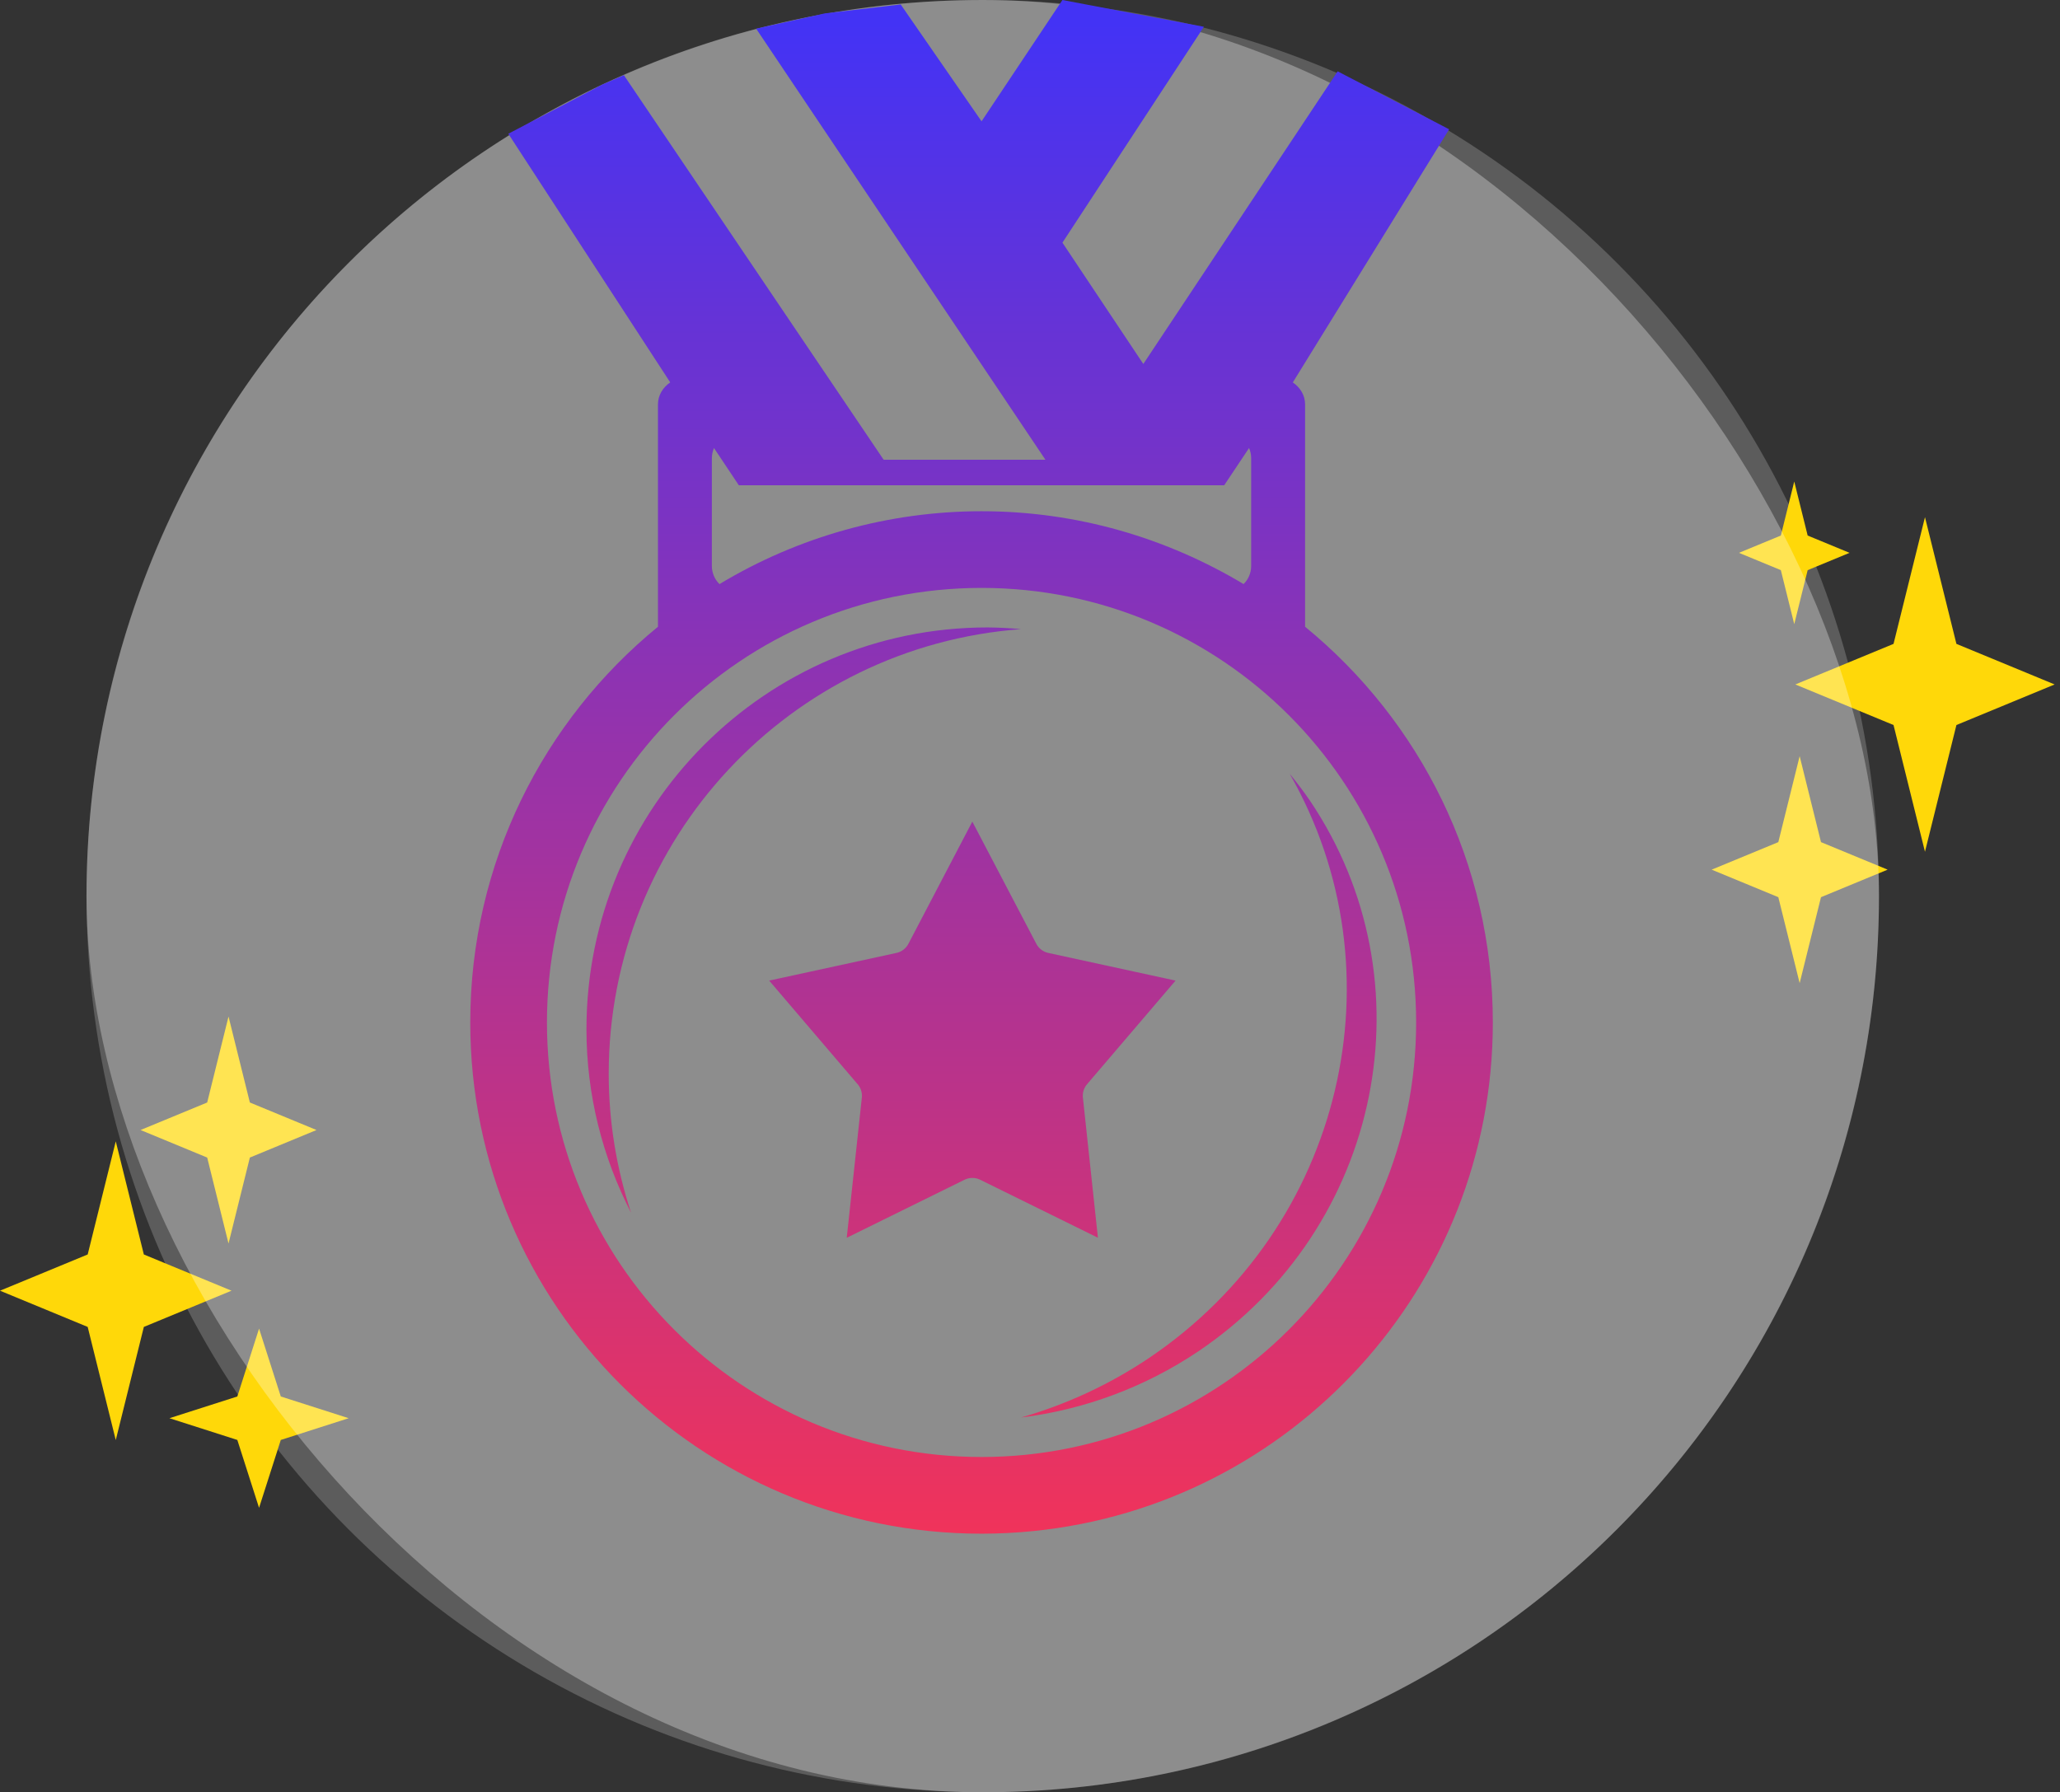 <svg width="231" height="201" viewBox="0 0 231 201" fill="none" xmlns="http://www.w3.org/2000/svg">
<rect x="0" y="0" width="231" height="201" fill="#333333" stroke="none"/>
<circle cx="110.2" cy="100.5" r="100.5" fill="white" fill-opacity="0.2"/>
<path d="M215.859 58L219.385 72.21L230.398 76.76L219.385 81.31L215.859 95.52L212.333 81.31L201.32 76.76L212.333 72.21L215.859 58Z" fill="#FFD809"/>
<path d="M201.806 84.8L204.199 94.443L211.671 97.53L204.199 100.618L201.806 110.26L199.413 100.618L191.94 97.53L199.413 94.443L201.806 84.8Z" fill="#FFD809"/>
<path d="M201.2 54L202.704 60.06L207.4 62L202.704 63.94L201.2 70L199.696 63.94L195 62L199.696 60.06L201.2 54Z" fill="#FFD809"/>
<path d="M29.05 149L31.488 156.613L39.1 159.05L31.488 161.488L29.05 169.1L26.613 161.488L19 159.05L26.613 156.613L29.05 149Z" fill="#FFD809"/>
<path d="M12.981 128L16.13 140.687L25.962 144.75L16.13 148.812L12.981 161.5L9.833 148.812L0 144.75L9.833 140.687L12.981 128Z" fill="#FFD809"/>
<path d="M25.626 114L28.019 123.643L35.492 126.73L28.019 129.818L25.626 139.46L23.233 129.818L15.76 126.73L23.233 123.643L25.626 114Z" fill="#FFD809"/>
<rect x="9.7" width="201" height="201" rx="100.5" fill="white" fill-opacity="0.3"/>
<path d="M114.496 70.557C113.248 70.441 111.996 70.377 110.743 70.365C85.895 70.365 65.762 90.535 65.762 115.423C65.762 122.848 67.588 129.828 70.762 136C69.107 130.977 68.262 125.723 68.259 120.434C68.259 94.047 88.644 72.478 114.496 70.557ZM128.795 152.332C124.402 155.274 119.578 157.514 114.496 158.971C121.594 158.097 128.388 155.566 134.327 151.581C154.976 137.7 160.58 110.014 146.846 89.724C146.145 88.711 145.402 87.727 144.619 86.777C157.309 108.945 150.682 137.617 128.795 152.332Z" fill="url(#paint0_linear_311_189)"/>
<path d="M146.347 70.288V45.353C146.347 44.31 145.777 43.433 144.971 42.888L162.5 14.5L150 8L135 3L119.137 0L110.067 13.605L101 0.5L92.5 1.5L79 4.5L67.5 9.5L57 15L75.156 42.885C74.351 43.43 73.781 44.31 73.781 45.353V70.288C60.935 80.803 52.733 96.773 52.733 114.667C52.733 146.329 78.404 172 110.067 172C112.022 172 113.948 171.9 115.852 171.708C144.796 168.809 167.4 144.38 167.4 114.667C167.4 96.773 159.193 80.803 146.347 70.288ZM135 3L150 8L128.207 40.819L119.137 27.213L135 3ZM137.277 54.424L140.066 50.244C140.218 50.602 140.301 50.992 140.301 51.402V63.497C140.299 63.871 140.222 64.241 140.076 64.585C139.93 64.929 139.717 65.242 139.45 65.503C130.85 60.349 120.822 57.333 110.067 57.333C99.71 57.335 89.549 60.161 80.678 65.506C80.14 64.975 79.834 64.253 79.826 63.497V51.402C79.826 50.992 79.915 50.599 80.061 50.244L82.851 54.426L137.277 54.424ZM69.961 8.43L77.316 5.232L79 4.5L81 4.056L84.791 3.213L117.228 51.557H99.087L69.961 8.43ZM110.067 163.4C83.152 163.4 61.333 141.582 61.333 114.667C61.333 87.754 83.152 65.933 110.067 65.933C136.976 65.933 158.8 87.754 158.8 114.667C158.8 141.582 136.976 163.4 110.067 163.4Z" fill="url(#paint1_linear_311_189)"/>
<path d="M108.512 109.321L109.037 108.317L109.563 109.321C110.868 111.815 113.212 113.601 115.962 114.199L117.977 114.637L116.196 116.723C114.5 118.71 113.697 121.308 113.976 123.905L114.207 126.061L113.237 125.583C110.589 124.278 107.485 124.278 104.837 125.583L103.867 126.061L104.099 123.905C104.378 121.308 103.574 118.71 101.878 116.723L100.097 114.637L102.112 114.199C104.862 113.601 107.206 111.815 108.512 109.321Z" stroke="url(#paint2_linear_311_189)" stroke-width="15"/>
<defs>
<linearGradient id="paint0_linear_311_189" x1="110.067" y1="2.58" x2="110.067" y2="176.816" gradientUnits="userSpaceOnUse">
<stop stop-color="#4333F5"/>
<stop offset="1" stop-color="#F53356"/>
</linearGradient>
<linearGradient id="paint1_linear_311_189" x1="110.067" y1="2.58" x2="110.067" y2="176.816" gradientUnits="userSpaceOnUse">
<stop stop-color="#4333F5"/>
<stop offset="1" stop-color="#F53356"/>
</linearGradient>
<linearGradient id="paint2_linear_311_189" x1="109.037" y1="92.917" x2="109.037" y2="145.188" gradientUnits="userSpaceOnUse">
<stop stop-color="#9D33A3"/>
<stop offset="1" stop-color="#D33374"/>
</linearGradient>
</defs>
</svg>
